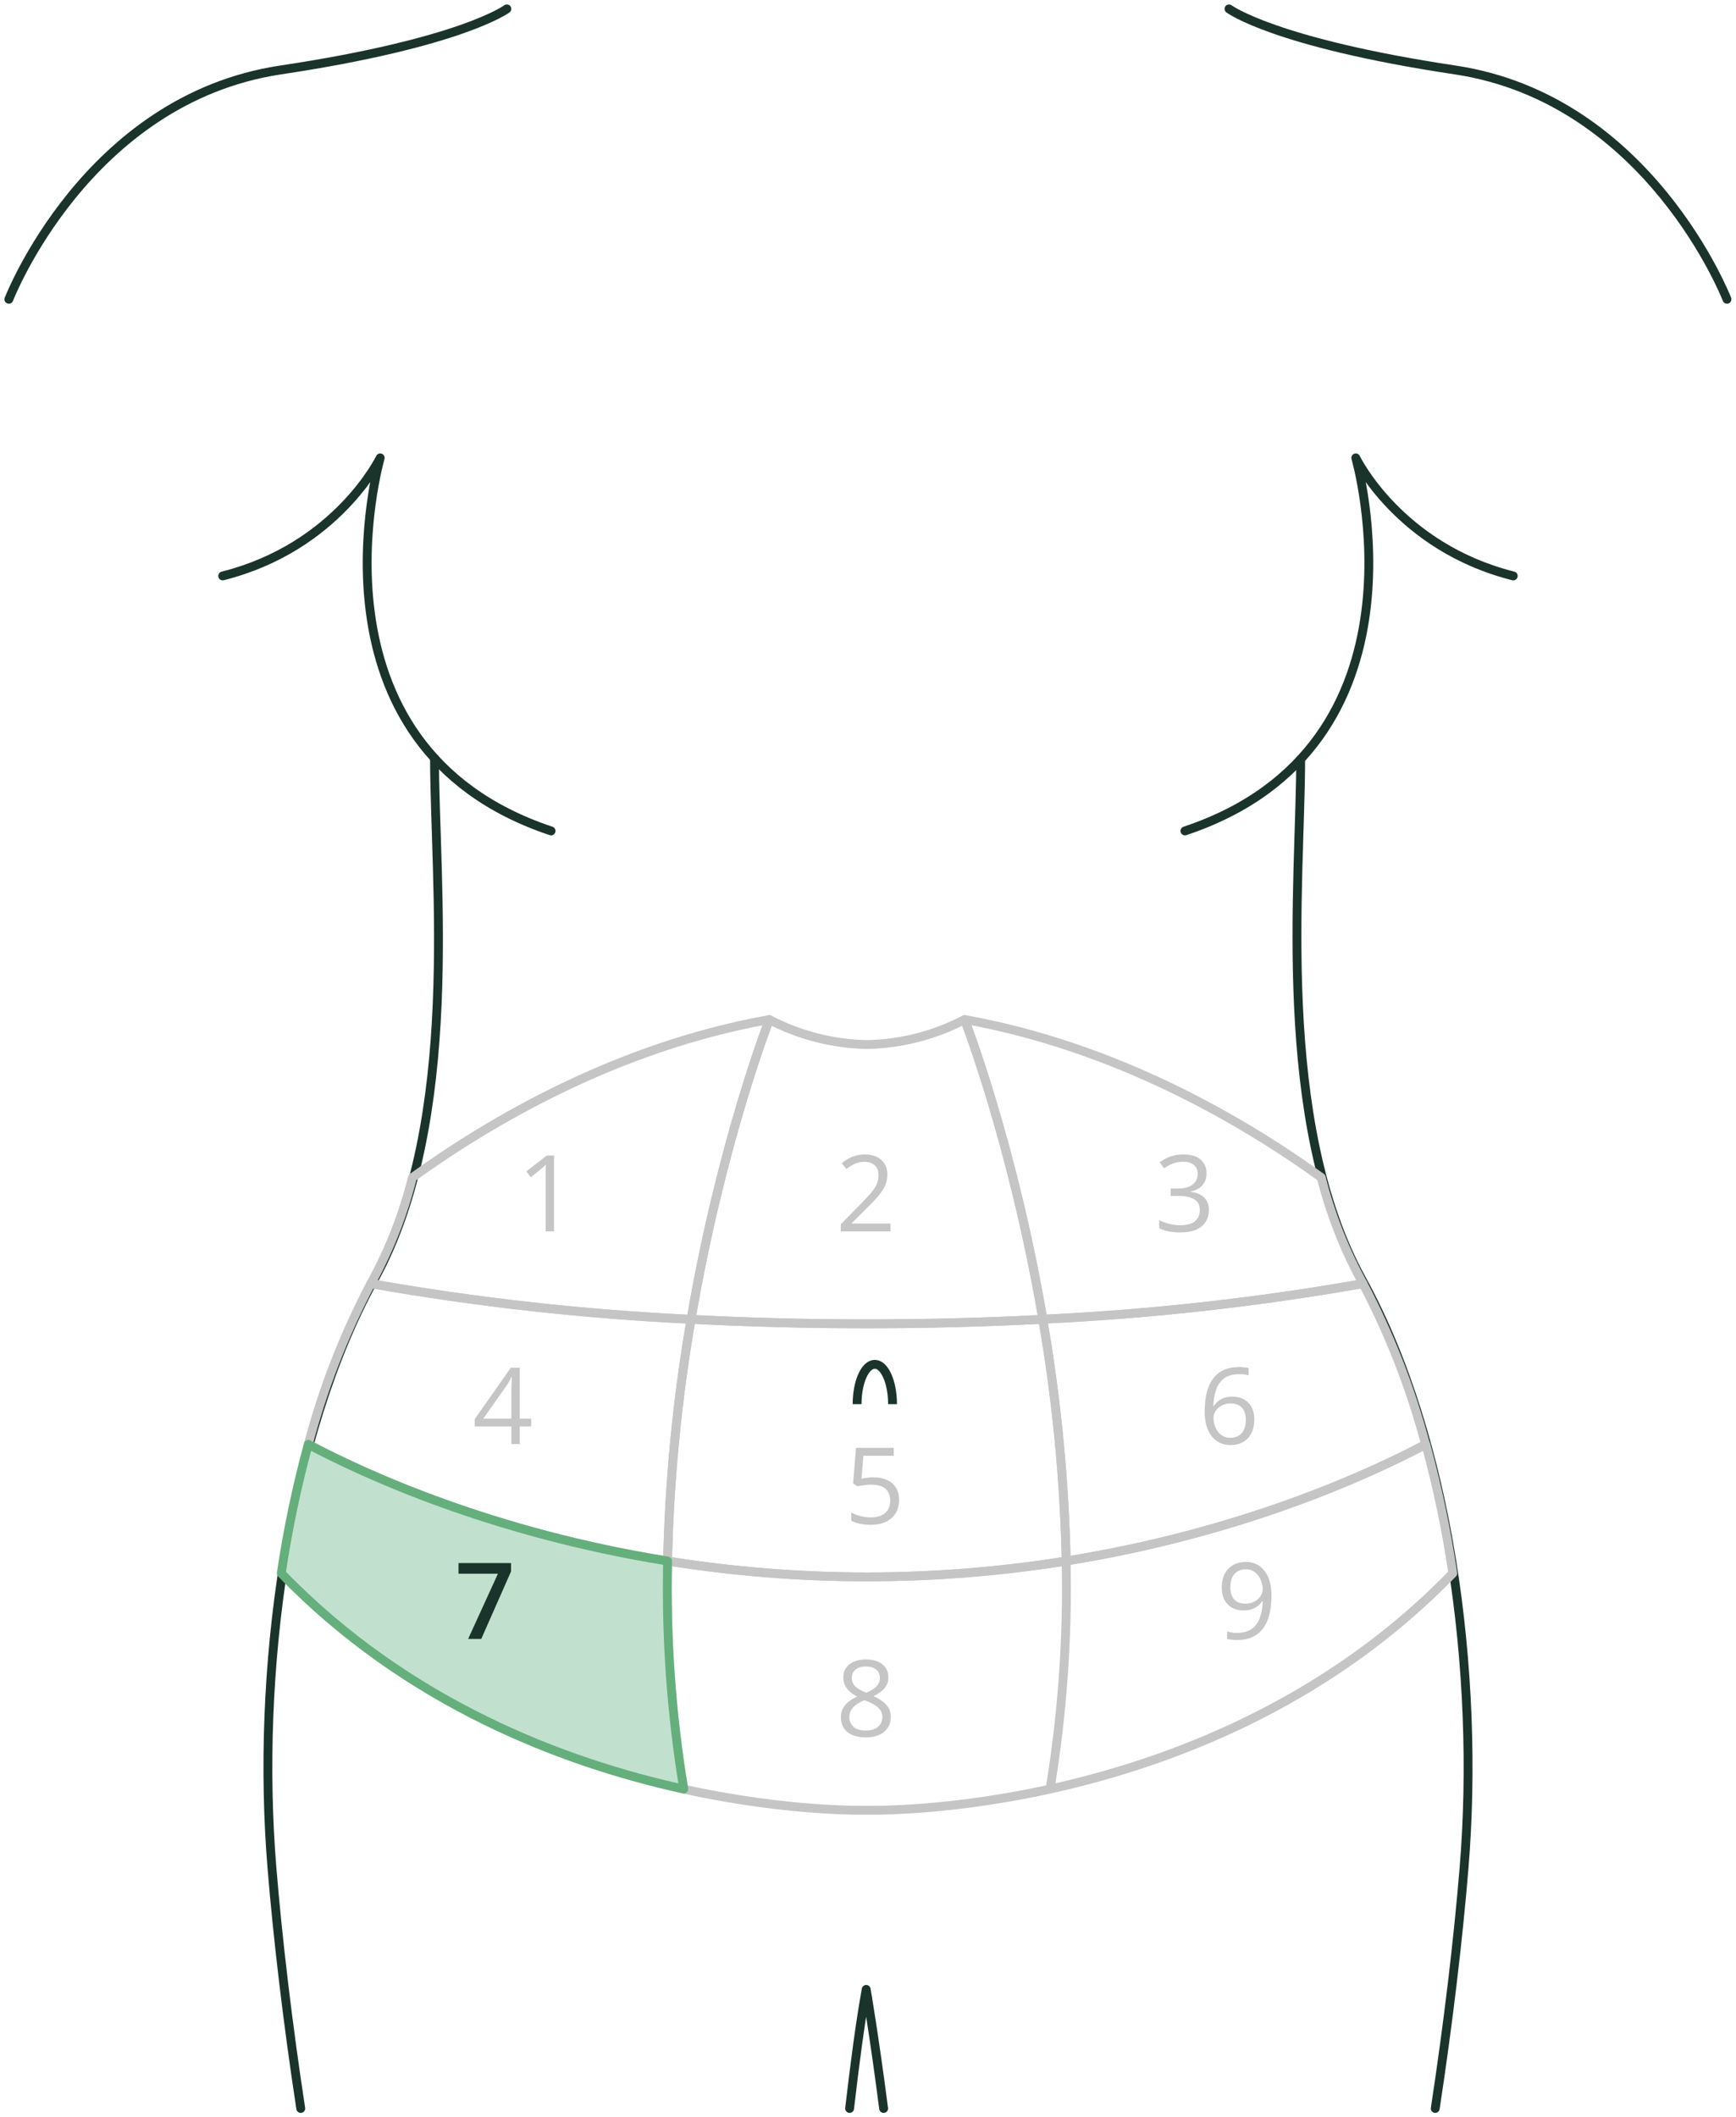 <svg width="196" height="239" viewBox="0 0 196 239" fill="none" xmlns="http://www.w3.org/2000/svg">
<g id="img_locate_7" clip-path="url(#clip0_446_1818)">
<g id="Group 1050">
<path id="Vector" d="M170.85 65.01C157.944 61.761 153.073 51.685 153.073 51.685C153.073 51.685 162.47 84.231 133.783 93.795" stroke="#1A342B" stroke-linecap="round" stroke-linejoin="round"/>
<path id="Vector_2" d="M25.144 65.01C38.055 61.761 42.926 51.685 42.926 51.685C42.926 51.685 33.529 84.231 62.216 93.795" stroke="#1A342B" stroke-linecap="round" stroke-linejoin="round"/>
<path id="Vector_3" d="M138.758 1C138.758 1 143.847 4.83 164.316 7.901C186.245 11.214 194.981 33.782 194.981 33.782" stroke="#1A342B" stroke-linecap="round" stroke-linejoin="round"/>
<path id="Vector_4" d="M57.224 1C57.224 1 52.134 4.83 31.66 7.901C9.73 11.214 1 33.782 1 33.782" stroke="#1A342B" stroke-linecap="round" stroke-linejoin="round"/>
<path id="Vector_5" d="M49.058 85.594C49.058 99.351 52.117 126.468 42.248 144.411C32.379 162.355 28.905 188.971 30.7 210.803C31.361 218.895 32.5 228.47 33.955 238" stroke="#1A342B" stroke-linecap="round" stroke-linejoin="round"/>
<path id="Vector_6" d="M162.044 238C163.499 228.47 164.638 218.895 165.299 210.803C167.093 188.948 163.62 162.355 153.751 144.411C143.882 126.468 146.849 99.454 146.849 85.698" stroke="#1A342B" stroke-linecap="round" stroke-linejoin="round"/>
<path id="Vector_7" d="M95.923 238C96.498 233.06 97.102 228.407 97.797 224.559C97.797 224.559 98.695 229.735 99.764 238" stroke="#1A342B" stroke-linecap="round" stroke-linejoin="round"/>
</g>
<path id="Ellipse 168" d="M100.77 158.5C100.77 156.015 99.874 154 98.769 154C97.665 154 96.769 156.015 96.769 158.5" stroke="#1A342B"/>
<g id="Group 1049">
<path id="Vector_8" d="M153.889 144.894L153.63 144.411C151.68 140.774 150.183 136.911 149.173 132.909C140.299 126.513 126.042 118.157 108.915 115.08C108.915 115.08 114.35 129.009 117.749 148.908C129.869 148.34 141.94 146.999 153.889 144.894Z" stroke="#C5C5C5" stroke-linecap="round" stroke-linejoin="round"/>
<path id="Vector_9" d="M117.729 148.914C119.293 157.932 120.177 167.054 120.375 176.203C140.268 173.017 154.641 166.386 160.95 163.039C159.28 156.746 156.911 150.66 153.887 144.894C141.932 147.001 129.855 148.344 117.729 148.914Z" stroke="#C5C5C5" stroke-linecap="round" stroke-linejoin="round"/>
<path id="Vector_10" d="M97.878 149.432C90.718 149.432 84.076 149.242 78.025 148.92C76.46 157.937 75.574 167.059 75.374 176.209C82.816 177.399 90.341 177.997 97.878 177.998C105.413 177.997 112.936 177.399 120.377 176.209C120.179 167.059 119.295 157.937 117.731 148.92C111.658 149.236 105.038 149.432 97.878 149.432Z" stroke="#C5C5C5" stroke-linecap="round" stroke-linejoin="round"/>
<path id="Vector_11" d="M97.877 149.432C105.038 149.432 111.68 149.242 117.731 148.92C114.332 129.021 108.903 115.109 108.897 115.092C105.491 116.87 101.719 117.833 97.877 117.904C94.036 117.832 90.264 116.869 86.858 115.092C86.858 115.092 81.423 129.01 78.024 148.92C84.092 149.237 90.717 149.432 97.877 149.432Z" stroke="#C5C5C5" stroke-linecap="round" stroke-linejoin="round"/>
<path id="Vector_12" d="M120.365 176.204C120.562 184.824 119.953 193.444 118.548 201.952M120.365 176.204C112.925 177.394 105.402 177.992 97.867 177.992C90.33 177.991 82.805 177.393 75.362 176.204C75.171 184.824 75.781 193.444 77.186 201.952C89.188 204.591 97.89 204.332 97.89 204.332C97.89 204.332 136.998 205.483 164.028 177.59C163.3 172.683 162.283 167.825 160.98 163.039C154.642 166.386 140.27 173.012 120.365 176.204Z" stroke="#C5C5C5" stroke-linecap="round" stroke-linejoin="round"/>
<path id="Vector_13" d="M78.025 148.914C65.899 148.343 53.822 146.998 41.867 144.888C38.838 150.652 36.469 156.739 34.804 163.033C41.131 166.375 55.474 173.006 75.373 176.198C75.573 167.05 76.46 157.93 78.025 148.914Z" stroke="#C5C5C5" stroke-linecap="round" stroke-linejoin="round"/>
<path id="Vector_14" d="M86.859 115.086C69.703 118.145 55.44 126.513 46.566 132.914C45.566 136.917 44.075 140.781 42.126 144.417L41.867 144.9C53.822 147.009 65.899 148.354 78.025 148.926C81.424 129.004 86.859 115.086 86.859 115.086Z" stroke="#C5C5C5" stroke-linecap="round" stroke-linejoin="round"/>
<path id="Vector_15" d="M77.197 201.952C75.792 193.444 75.182 184.824 75.374 176.204C55.475 173.012 41.108 166.381 34.805 163.039C33.503 167.825 32.485 172.684 31.757 177.59C46.043 192.359 63.716 198.99 77.197 201.952Z" fill="#C1E1CE" stroke="#65AF7C" stroke-linecap="round" stroke-linejoin="round"/>
</g>
<path id="2" d="M100.541 139H94.928V138.186L97.219 135.859C97.644 135.43 98.002 135.047 98.291 134.711C98.584 134.375 98.807 134.045 98.959 133.721C99.111 133.393 99.188 133.033 99.188 132.643C99.188 132.158 99.043 131.789 98.754 131.535C98.469 131.277 98.092 131.148 97.623 131.148C97.213 131.148 96.85 131.219 96.533 131.359C96.217 131.5 95.893 131.699 95.561 131.957L95.039 131.301C95.266 131.109 95.512 130.939 95.777 130.791C96.047 130.643 96.334 130.525 96.639 130.439C96.947 130.354 97.275 130.311 97.623 130.311C98.15 130.311 98.606 130.402 98.988 130.586C99.371 130.77 99.666 131.031 99.873 131.371C100.084 131.711 100.189 132.115 100.189 132.584C100.189 133.037 100.1 133.459 99.92 133.85C99.74 134.236 99.488 134.621 99.164 135.004C98.84 135.383 98.461 135.785 98.027 136.211L96.164 138.068V138.109H100.541V139Z" fill="#C5C5C5"/>
<path id="5" d="M98.635 166.762C99.217 166.762 99.723 166.861 100.152 167.061C100.582 167.256 100.914 167.541 101.148 167.916C101.387 168.291 101.506 168.746 101.506 169.281C101.506 169.867 101.379 170.373 101.125 170.799C100.871 171.221 100.506 171.547 100.029 171.777C99.553 172.004 98.982 172.117 98.318 172.117C97.873 172.117 97.459 172.078 97.076 172C96.693 171.922 96.371 171.805 96.109 171.648V170.723C96.394 170.895 96.74 171.031 97.147 171.133C97.553 171.234 97.947 171.285 98.33 171.285C98.764 171.285 99.143 171.217 99.467 171.08C99.795 170.939 100.049 170.729 100.229 170.447C100.412 170.162 100.504 169.805 100.504 169.375C100.504 168.805 100.328 168.365 99.977 168.057C99.629 167.744 99.078 167.588 98.324 167.588C98.082 167.588 97.816 167.607 97.527 167.646C97.238 167.686 97 167.729 96.812 167.775L96.32 167.453L96.648 163.434H100.908V164.324H97.481L97.264 166.908C97.412 166.877 97.603 166.846 97.838 166.814C98.072 166.779 98.338 166.762 98.635 166.762Z" fill="#C5C5C5"/>
<path id="8" d="M97.758 187.311C98.254 187.311 98.693 187.389 99.076 187.545C99.459 187.701 99.758 187.932 99.973 188.236C100.191 188.537 100.301 188.908 100.301 189.35C100.301 189.697 100.225 190.002 100.072 190.264C99.924 190.521 99.723 190.748 99.469 190.943C99.215 191.135 98.934 191.307 98.625 191.459C98.992 191.627 99.322 191.816 99.615 192.027C99.912 192.238 100.146 192.486 100.318 192.771C100.49 193.057 100.576 193.395 100.576 193.785C100.576 194.266 100.459 194.682 100.225 195.033C99.994 195.381 99.67 195.648 99.252 195.836C98.834 196.023 98.344 196.117 97.781 196.117C97.176 196.117 96.66 196.027 96.234 195.848C95.812 195.664 95.49 195.402 95.268 195.062C95.049 194.719 94.939 194.307 94.939 193.826C94.939 193.432 95.023 193.09 95.191 192.801C95.359 192.508 95.582 192.256 95.859 192.045C96.137 191.834 96.439 191.656 96.768 191.512C96.482 191.355 96.221 191.178 95.982 190.979C95.748 190.779 95.561 190.547 95.42 190.281C95.283 190.012 95.215 189.699 95.215 189.344C95.215 188.91 95.324 188.543 95.543 188.242C95.766 187.938 96.068 187.707 96.451 187.551C96.838 187.391 97.273 187.311 97.758 187.311ZM95.894 193.832C95.894 194.27 96.049 194.631 96.357 194.916C96.666 195.197 97.133 195.338 97.758 195.338C98.352 195.338 98.811 195.197 99.135 194.916C99.459 194.631 99.621 194.258 99.621 193.797C99.621 193.512 99.547 193.262 99.398 193.047C99.25 192.828 99.039 192.633 98.766 192.461C98.492 192.289 98.17 192.133 97.799 191.992L97.588 191.916C97.228 192.064 96.922 192.23 96.668 192.414C96.418 192.594 96.227 192.799 96.094 193.029C95.961 193.26 95.894 193.527 95.894 193.832ZM97.746 188.107C97.285 188.107 96.908 188.219 96.615 188.441C96.322 188.66 96.176 188.977 96.176 189.391C96.176 189.688 96.246 189.939 96.387 190.146C96.531 190.35 96.727 190.525 96.973 190.674C97.219 190.818 97.494 190.953 97.799 191.078C98.096 190.953 98.359 190.816 98.59 190.668C98.82 190.516 99.002 190.336 99.135 190.129C99.268 189.922 99.334 189.674 99.334 189.385C99.334 188.971 99.188 188.654 98.894 188.436C98.606 188.217 98.223 188.107 97.746 188.107Z" fill="#C5C5C5"/>
<path id="3" d="M136.225 132.432C136.225 132.814 136.15 133.146 136.002 133.428C135.854 133.709 135.646 133.939 135.381 134.119C135.115 134.295 134.803 134.418 134.443 134.488V134.535C135.123 134.621 135.633 134.84 135.973 135.191C136.316 135.543 136.488 136.004 136.488 136.574C136.488 137.07 136.371 137.51 136.137 137.893C135.906 138.275 135.551 138.576 135.07 138.795C134.594 139.01 133.982 139.117 133.236 139.117C132.783 139.117 132.363 139.08 131.977 139.006C131.594 138.936 131.227 138.816 130.875 138.648V137.734C131.23 137.91 131.617 138.049 132.035 138.15C132.453 138.248 132.857 138.297 133.248 138.297C134.029 138.297 134.594 138.143 134.941 137.834C135.289 137.521 135.463 137.096 135.463 136.557C135.463 136.186 135.365 135.887 135.17 135.66C134.979 135.43 134.701 135.262 134.338 135.156C133.979 135.047 133.545 134.992 133.037 134.992H132.182V134.16H133.043C133.508 134.16 133.902 134.092 134.227 133.955C134.551 133.818 134.797 133.627 134.965 133.381C135.137 133.131 135.223 132.836 135.223 132.496C135.223 132.062 135.078 131.729 134.789 131.494C134.5 131.256 134.107 131.137 133.611 131.137C133.307 131.137 133.029 131.168 132.779 131.23C132.529 131.293 132.295 131.379 132.076 131.488C131.857 131.598 131.639 131.725 131.42 131.869L130.928 131.201C131.24 130.959 131.621 130.75 132.07 130.574C132.52 130.398 133.029 130.311 133.6 130.311C134.475 130.311 135.131 130.51 135.568 130.908C136.006 131.307 136.225 131.814 136.225 132.432Z" fill="#C5C5C5"/>
<path id="6" d="M136.016 159.338C136.016 158.822 136.051 158.318 136.121 157.826C136.195 157.334 136.318 156.877 136.49 156.455C136.662 156.029 136.896 155.656 137.193 155.336C137.49 155.016 137.859 154.766 138.301 154.586C138.746 154.402 139.279 154.311 139.9 154.311C140.076 154.311 140.266 154.32 140.469 154.34C140.672 154.355 140.84 154.383 140.973 154.422V155.26C140.828 155.209 140.662 155.172 140.475 155.148C140.291 155.125 140.105 155.113 139.918 155.113C139.191 155.113 138.619 155.271 138.201 155.588C137.787 155.904 137.488 156.334 137.305 156.877C137.121 157.416 137.016 158.023 136.988 158.699H137.053C137.174 158.504 137.328 158.328 137.516 158.172C137.703 158.012 137.93 157.885 138.195 157.791C138.465 157.697 138.777 157.65 139.133 157.65C139.633 157.65 140.068 157.752 140.439 157.955C140.814 158.158 141.104 158.453 141.307 158.84C141.514 159.227 141.617 159.695 141.617 160.246C141.617 160.836 141.508 161.346 141.289 161.775C141.07 162.205 140.758 162.537 140.352 162.771C139.949 163.002 139.469 163.117 138.91 163.117C138.492 163.117 138.107 163.037 137.756 162.877C137.404 162.717 137.098 162.479 136.836 162.162C136.578 161.846 136.377 161.453 136.232 160.984C136.088 160.512 136.016 159.963 136.016 159.338ZM138.898 162.297C139.43 162.297 139.855 162.127 140.176 161.787C140.496 161.447 140.656 160.934 140.656 160.246C140.656 159.684 140.514 159.238 140.229 158.91C139.943 158.582 139.514 158.418 138.939 158.418C138.549 158.418 138.209 158.5 137.92 158.664C137.631 158.824 137.406 159.027 137.246 159.273C137.086 159.52 137.006 159.77 137.006 160.023C137.006 160.281 137.043 160.543 137.117 160.809C137.195 161.074 137.312 161.32 137.469 161.547C137.625 161.773 137.822 161.955 138.061 162.092C138.299 162.229 138.578 162.297 138.898 162.297Z" fill="#C5C5C5"/>
<path id="9" d="M143.553 180.084C143.553 180.604 143.516 181.109 143.441 181.602C143.371 182.094 143.248 182.553 143.072 182.979C142.9 183.404 142.666 183.777 142.369 184.098C142.072 184.418 141.699 184.67 141.25 184.854C140.805 185.033 140.271 185.123 139.65 185.123C139.482 185.123 139.291 185.111 139.076 185.088C138.861 185.068 138.686 185.039 138.549 185V184.156C138.693 184.207 138.863 184.248 139.059 184.279C139.254 184.307 139.445 184.32 139.633 184.32C140.363 184.32 140.938 184.164 141.355 183.852C141.773 183.535 142.074 183.107 142.258 182.568C142.441 182.025 142.545 181.416 142.568 180.74H142.498C142.381 180.928 142.227 181.102 142.035 181.262C141.848 181.418 141.619 181.545 141.35 181.643C141.08 181.736 140.766 181.783 140.406 181.783C139.91 181.783 139.477 181.682 139.105 181.479C138.738 181.275 138.451 180.98 138.244 180.594C138.041 180.207 137.939 179.74 137.939 179.193C137.939 178.604 138.051 178.094 138.273 177.664C138.5 177.23 138.816 176.896 139.223 176.662C139.629 176.428 140.107 176.311 140.658 176.311C141.08 176.311 141.467 176.391 141.818 176.551C142.17 176.711 142.475 176.951 142.732 177.271C142.994 177.588 143.195 177.98 143.336 178.449C143.48 178.918 143.553 179.463 143.553 180.084ZM140.658 177.137C140.139 177.137 139.717 177.307 139.393 177.646C139.072 177.986 138.912 178.498 138.912 179.182C138.912 179.748 139.051 180.195 139.328 180.523C139.605 180.852 140.033 181.016 140.611 181.016C141.01 181.016 141.354 180.936 141.643 180.775C141.936 180.615 142.16 180.412 142.316 180.166C142.477 179.92 142.557 179.668 142.557 179.41C142.557 179.152 142.518 178.891 142.439 178.625C142.365 178.359 142.25 178.115 142.094 177.893C141.938 177.666 141.74 177.484 141.502 177.348C141.264 177.207 140.982 177.137 140.658 177.137Z" fill="#C5C5C5"/>
<path id="1" d="M62.549 139H61.6V132.93C61.6 132.699 61.6 132.502 61.6 132.338C61.603 132.17 61.607 132.018 61.611 131.881C61.619 131.74 61.629 131.598 61.641 131.453C61.52 131.578 61.406 131.686 61.301 131.775C61.195 131.861 61.065 131.969 60.908 132.098L59.93 132.883L59.42 132.221L61.74 130.434H62.549V139Z" fill="#C5C5C5"/>
<path id="4" d="M59.969 161.014H58.685V163H57.736V161.014H53.594V160.193L57.672 154.387H58.685V160.135H59.969V161.014ZM57.736 160.135V157.334C57.736 157.119 57.738 156.926 57.742 156.754C57.746 156.578 57.752 156.416 57.76 156.268C57.768 156.115 57.773 155.971 57.777 155.834C57.785 155.697 57.791 155.562 57.795 155.43H57.748C57.674 155.586 57.588 155.752 57.49 155.928C57.397 156.1 57.301 156.254 57.203 156.391L54.56 160.135H57.736Z" fill="#C5C5C5"/>
<path id="7" d="M52.853 185L56.217 177.641H51.77V176.434H57.699V177.377L54.336 185H52.853Z" fill="#1A342B"/>
</g>
<defs>
<clipPath id="clip0_446_1818">
<rect width="196" height="239" fill="white"/>
</clipPath>
</defs>
</svg>
